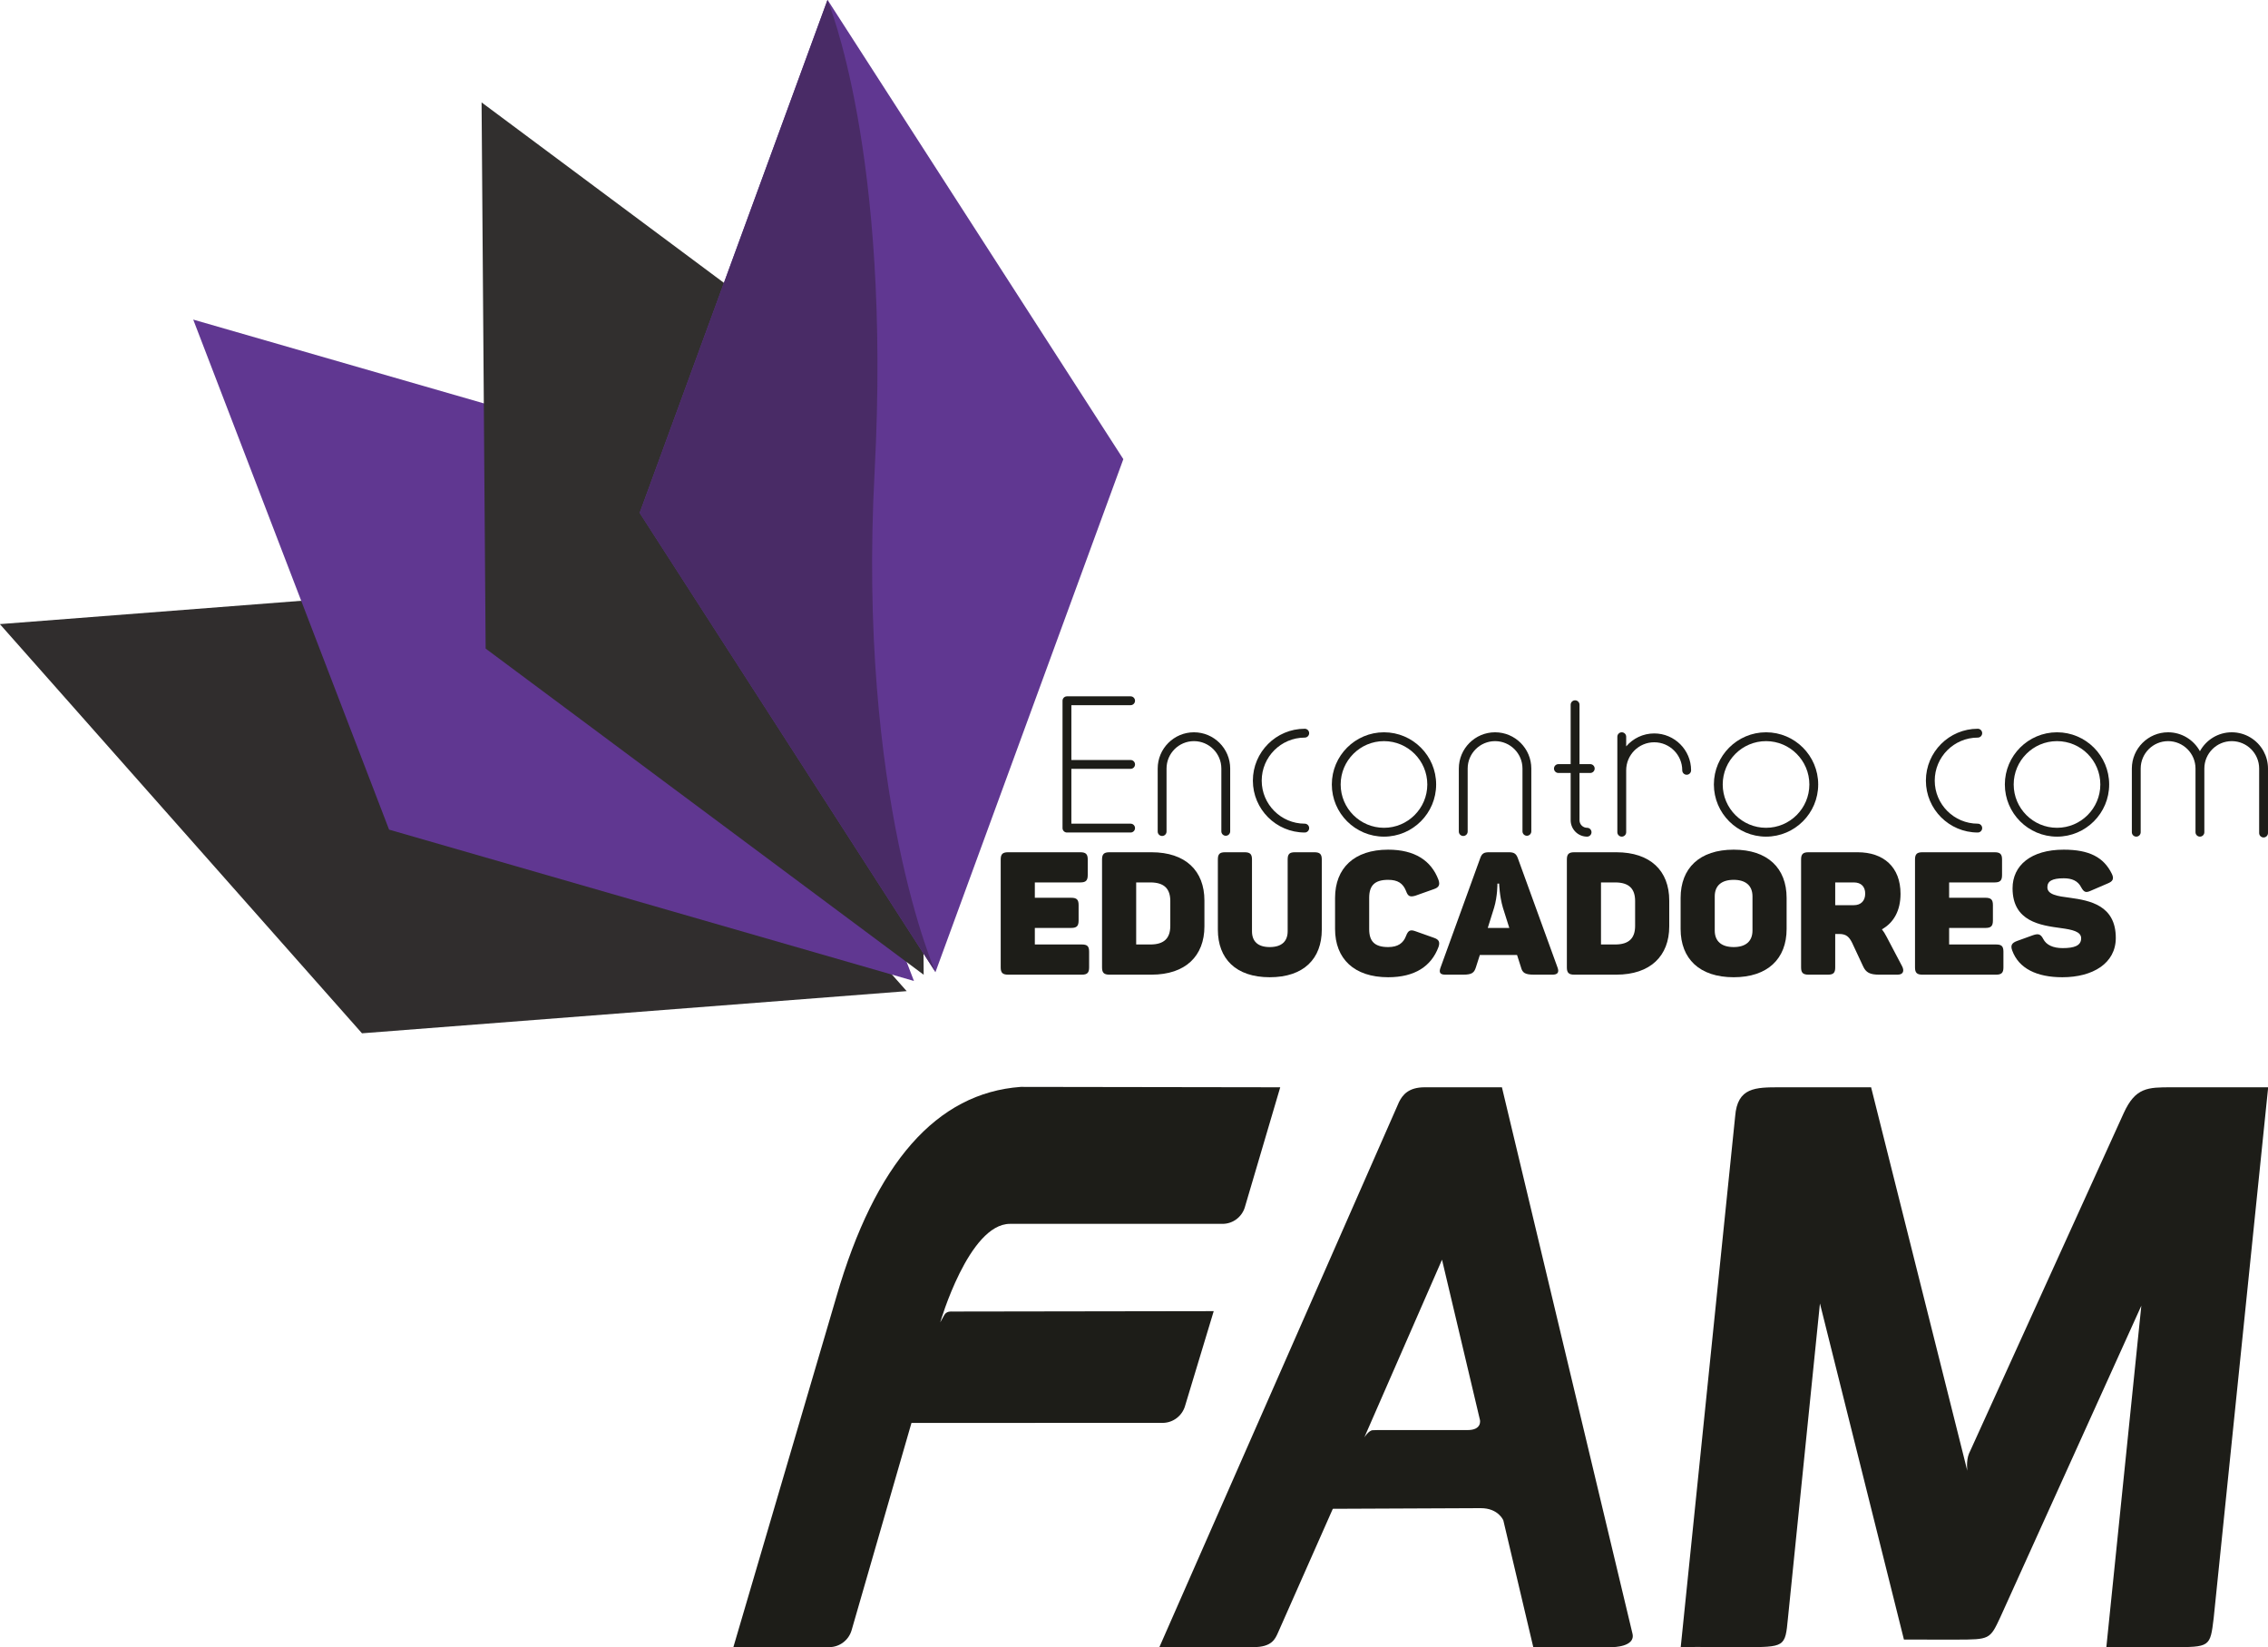 <?xml version="1.0" encoding="UTF-8" standalone="no"?>
<!DOCTYPE svg PUBLIC "-//W3C//DTD SVG 1.1//EN" "http://www.w3.org/Graphics/SVG/1.1/DTD/svg11.dtd">
<svg width="100%" height="100%" viewBox="0 0 20365 14786" version="1.1" xmlns="http://www.w3.org/2000/svg" xmlns:xlink="http://www.w3.org/1999/xlink" xml:space="preserve" xmlns:serif="http://www.serif.com/" style="fill-rule:evenodd;clip-rule:evenodd;stroke-linejoin:round;stroke-miterlimit:2;">
    <g id="Camada-1" serif:id="Camada 1" transform="matrix(4.167,0,0,4.167,0,0)">
        <g transform="matrix(0.663,0.749,0.749,-0.663,625.038,746.305)">
            <path d="M33.46,-864.482L1210.37,-864.482L1920.15,74.321L743.239,74.324L33.46,-864.482Z" style="fill:rgb(48,45,45);fill-rule:nonzero;"/>
        </g>
        <g transform="matrix(-0.961,-0.277,-0.277,0.961,745.114,1673.73)">
            <path d="M-588.215,-855.549L588.696,-855.549L-121.078,83.251L-1298,83.249L-588.215,-855.549Z" style="fill:rgb(96,55,145);fill-rule:nonzero;"/>
        </g>
        <g transform="matrix(-0.802,-0.597,-0.597,0.802,997.457,1071.27)">
            <path d="M-701.179,-706.552L475.734,-706.552L-234.035,232.254L-1410.95,232.262L-701.179,-706.552Z" style="fill:rgb(49,47,46);fill-rule:nonzero;"/>
        </g>
        <g transform="matrix(-0.344,0.939,0.939,0.344,2922.92,1297.86)">
            <path d="M-826.864,-1516.62L350.052,-1516.62L1059.83,-577.818L-117.09,-577.818L-826.864,-1516.62Z" style="fill:rgb(96,55,145);fill-rule:nonzero;"/>
        </g>
        <g transform="matrix(1,0,0,1,2015.97,-0.001)">
            <path d="M0,2094.44L-25.58,2054.75L-637.57,1105.18L-232.96,0C-232.96,0 -94.66,326.03 -131.35,1016.7C-168.52,1716.4 0,2094.44 0,2094.44" style="fill:rgb(73,43,102);fill-rule:nonzero;"/>
        </g>
        <g transform="matrix(1,0,0,1,2299.12,1500.1)">
            <path d="M0,293.37C-5.26,293.37 -9.53,289.11 -9.53,283.85L-9.53,9.53C-9.53,4.27 -5.26,0 0,0L0.25,0.01L0.51,0L137.16,0C142.42,0 146.68,4.27 146.68,9.53C146.68,14.79 142.42,19.05 137.16,19.05L9.52,19.05L9.52,137.16L137.16,137.16C142.42,137.16 146.68,141.43 146.68,146.69C146.68,151.95 142.42,156.21 137.16,156.21L9.52,156.21L9.52,274.32L137.16,274.32C142.42,274.32 146.68,278.58 146.68,283.85C146.68,289.11 142.42,293.37 137.16,293.37L0,293.37Z" style="fill:rgb(29,29,24);fill-rule:nonzero;"/>
        </g>
        <g transform="matrix(1,0,0,1,2494.67,1587.09)">
            <path d="M0,204.32L0,68.59C0,25.52 35.04,-9.52 78.11,-9.52C121.17,-9.52 156.21,25.52 156.21,68.59L156.21,203.84C156.21,209.1 151.95,213.37 146.69,213.37C141.43,213.37 137.16,209.1 137.16,203.84L137.16,68.59C137.16,36.02 110.67,9.53 78.11,9.53C45.54,9.53 19.05,36.02 19.05,68.59L19.05,204.32C19.05,209.58 14.79,213.84 9.53,213.84C4.27,213.84 0,209.58 0,204.32" style="fill:rgb(29,29,24);fill-rule:nonzero;"/>
        </g>
        <g transform="matrix(1,0,0,1,2699.75,1681.71)">
            <path d="M0,0C0,-61.62 50.14,-111.76 111.76,-111.76C117.02,-111.76 121.29,-107.5 121.29,-102.23C121.29,-96.97 117.02,-92.71 111.76,-92.71C60.64,-92.71 19.05,-51.12 19.05,0C19.05,51.12 60.64,92.71 111.76,92.71C117.02,92.71 121.29,96.97 121.29,102.24C121.29,107.5 117.02,111.76 111.76,111.76C50.14,111.76 0,61.62 0,0" style="fill:rgb(29,29,24);fill-rule:nonzero;"/>
        </g>
        <g transform="matrix(1,0,0,1,2888.94,1689.96)">
            <path d="M0,0.01C0,51.48 41.88,93.35 93.35,93.35C144.82,93.35 186.69,51.48 186.69,0.01C186.69,-51.46 144.82,-93.34 93.35,-93.34C41.88,-93.34 0,-51.46 0,0.01M-19.05,0.01C-19.05,-61.97 31.37,-112.39 93.35,-112.39C155.32,-112.39 205.74,-61.97 205.74,0.01C205.74,61.98 155.32,112.4 93.35,112.4C31.37,112.4 -19.05,61.98 -19.05,0.01" style="fill:rgb(29,29,24);fill-rule:nonzero;"/>
        </g>
        <g transform="matrix(1,0,0,1,3143.56,1587.09)">
            <path d="M0,204.32L0,68.59C0,25.52 35.03,-9.52 78.1,-9.52C121.17,-9.52 156.2,25.52 156.2,68.59L156.2,203.84C156.2,209.1 151.94,213.37 146.68,213.37C141.42,213.37 137.16,209.1 137.16,203.84L137.16,68.59C137.16,36.02 110.66,9.53 78.1,9.53C45.54,9.53 19.05,36.02 19.05,68.59L19.05,204.32C19.05,209.58 14.78,213.84 9.52,213.84C4.26,213.84 0,209.58 0,204.32" style="fill:rgb(29,29,24);fill-rule:nonzero;"/>
        </g>
        <g transform="matrix(1,0,0,1,3384.55,1544.05)">
            <path d="M0,222.93L0,121.15L-26.39,121.15C-31.65,121.15 -35.91,116.89 -35.91,111.63C-35.91,106.37 -31.65,102.1 -26.39,102.1L0,102.1L0,-25.86C0,-31.12 4.27,-35.38 9.53,-35.38C14.79,-35.38 19.05,-31.12 19.05,-25.86L19.05,102.1L42.19,102.1C47.45,102.1 51.72,106.37 51.72,111.63C51.72,116.89 47.45,121.15 42.19,121.15L19.05,121.15L19.05,222.93C19.05,231.93 26.38,239.26 35.39,239.26C40.65,239.26 44.91,243.52 44.91,248.78C44.91,254.05 40.65,258.31 35.39,258.31C15.88,258.31 0,242.44 0,222.93" style="fill:rgb(29,29,24);fill-rule:nonzero;"/>
        </g>
        <g transform="matrix(1,0,0,1,3625.01,1720.44)">
            <path d="M0,-60.95C0,-94.27 -27.1,-121.36 -60.41,-121.36C-93.72,-121.36 -120.82,-94.27 -120.82,-60.95L-120.82,72.39C-120.82,77.66 -125.08,81.92 -130.34,81.92C-135.6,81.92 -139.87,77.66 -139.87,72.39L-139.87,-133.34C-139.87,-138.61 -135.6,-142.87 -130.34,-142.87C-125.08,-142.87 -120.82,-138.61 -120.82,-133.34L-120.82,-112.52C-106.23,-129.58 -84.56,-140.41 -60.41,-140.41C-16.59,-140.41 19.05,-104.77 19.05,-60.95C19.05,-55.69 14.79,-51.43 9.53,-51.43C4.27,-51.43 0,-55.69 0,-60.95" style="fill:rgb(29,29,24);fill-rule:nonzero;"/>
        </g>
        <g transform="matrix(1,0,0,1,3712.21,1689.96)">
            <path d="M0,0.01C0,51.48 41.87,93.35 93.35,93.35C144.82,93.35 186.69,51.48 186.69,0.01C186.69,-51.46 144.82,-93.34 93.35,-93.34C41.87,-93.34 0,-51.46 0,0.01M-19.05,0.01C-19.05,-61.97 31.37,-112.39 93.35,-112.39C155.32,-112.39 205.74,-61.97 205.74,0.01C205.74,61.98 155.32,112.4 93.35,112.4C31.37,112.4 -19.05,61.98 -19.05,0.01" style="fill:rgb(29,29,24);fill-rule:nonzero;"/>
        </g>
        <g transform="matrix(1,0,0,1,4150.02,1681.71)">
            <path d="M0,0C0,-61.62 50.14,-111.76 111.76,-111.76C117.03,-111.76 121.29,-107.5 121.29,-102.23C121.29,-96.97 117.03,-92.71 111.76,-92.71C60.64,-92.71 19.05,-51.12 19.05,0C19.05,51.12 60.64,92.71 111.76,92.71C117.03,92.71 121.29,96.97 121.29,102.24C121.29,107.5 117.03,111.76 111.76,111.76C50.14,111.76 0,61.62 0,0" style="fill:rgb(29,29,24);fill-rule:nonzero;"/>
        </g>
        <g transform="matrix(1,0,0,1,4339.21,1689.96)">
            <path d="M0,0.01C0,51.48 41.88,93.35 93.35,93.35C144.82,93.35 186.69,51.48 186.69,0.01C186.69,-51.46 144.82,-93.34 93.35,-93.34C41.88,-93.34 0,-51.46 0,0.01M-19.05,0.01C-19.05,-61.97 31.37,-112.39 93.35,-112.39C155.32,-112.39 205.74,-61.97 205.74,0.01C205.74,61.98 155.32,112.4 93.35,112.4C31.37,112.4 -19.05,61.98 -19.05,0.01" style="fill:rgb(29,29,24);fill-rule:nonzero;"/>
        </g>
        <g transform="matrix(1,0,0,1,4868.14,1587.1)">
            <path d="M0,207.5L0,68.58C0,36.01 -26.49,9.52 -59.05,9.52C-91.61,9.52 -118.1,36.01 -118.1,68.58L-118.1,205.74C-118.1,211 -122.37,215.26 -127.63,215.26C-132.89,215.26 -137.15,211 -137.15,205.74L-137.15,68.58C-137.15,36.01 -163.65,9.52 -196.21,9.52C-228.77,9.52 -255.26,36.01 -255.26,68.58L-255.26,205.74C-255.26,211 -259.53,215.26 -264.79,215.26C-270.05,215.26 -274.31,211 -274.31,205.74L-274.31,68.58C-274.31,25.51 -239.28,-9.53 -196.21,-9.53C-166.66,-9.53 -140.9,6.96 -127.63,31.22C-114.36,6.96 -88.6,-9.53 -59.05,-9.53C-29.5,-9.53 -3.74,6.96 9.53,31.22C15.6,42.33 19.05,55.06 19.05,68.58L19.05,207.5C19.05,212.76 14.79,217.03 9.53,217.03C4.27,217.03 0,212.76 0,207.5" style="fill:rgb(29,29,24);fill-rule:nonzero;"/>
        </g>
        <g transform="matrix(1,0,0,1,2343.93,2084.09)">
            <path d="M0,-232.49L0,-199.06C0,-187.18 -4.09,-183.09 -15.97,-183.09L-114.02,-183.09L-114.02,-150.04L-35.66,-150.04C-23.77,-150.04 -19.69,-145.96 -19.69,-134.44L-19.69,-101.02C-19.69,-89.13 -23.77,-85.05 -35.66,-85.05L-114.02,-85.05L-114.02,-49.4L-12.63,-49.4C-1.12,-49.4 2.97,-45.68 2.97,-33.8L2.97,0.001C2.97,11.511 -1.12,15.6 -12.63,15.6L-171.58,15.6C-183.47,15.6 -187.55,11.511 -187.55,0.001L-187.55,-232.49C-187.55,-244 -183.47,-248.09 -171.58,-248.09L-15.97,-248.09C-4.09,-248.09 0,-244 0,-232.49" style="fill:rgb(29,29,24);fill-rule:nonzero;"/>
        </g>
        <g transform="matrix(1,0,0,1,2478.74,2034.69)">
            <path d="M0,-133.69L-30.45,-133.69L-30.45,0L0,0C30.08,0 43.08,-13.74 43.08,-40.11L43.08,-93.59C43.08,-119.95 30.08,-133.69 0,-133.69M116.61,-94.7L116.61,-38.99C116.61,24.891 75.76,65 2.6,65L-88.02,65C-99.9,65 -103.99,60.911 -103.99,49.401L-103.99,-183.09C-103.99,-194.6 -99.9,-198.69 -88.02,-198.69L2.6,-198.69C75.76,-198.69 116.61,-158.95 116.61,-94.7" style="fill:rgb(29,29,24);fill-rule:nonzero;"/>
        </g>
        <g transform="matrix(1,0,0,1,2736.11,1901)">
            <path d="M0,139.26C25.62,139.26 38.62,127.01 38.62,105.1L38.62,-49.4C38.62,-60.91 42.34,-65 54.22,-65L96.19,-65C108.07,-65 112.15,-60.91 112.15,-49.4L112.15,101.75C112.15,164.15 73.53,204.26 0,204.26C-73.17,204.26 -111.79,164.15 -111.79,101.75L-111.79,-49.4C-111.79,-60.91 -108.08,-65 -96.19,-65L-54.22,-65C-42.34,-65 -38.26,-60.91 -38.26,-49.4L-38.26,105.1C-38.26,127.01 -25.63,139.26 0,139.26" style="fill:rgb(29,29,24);fill-rule:nonzero;"/>
        </g>
        <g transform="matrix(1,0,0,1,2991.25,2105.26)">
            <path d="M0,-274.83C57.19,-274.83 92.84,-251.43 108.44,-209.84C112.15,-199.07 109.55,-193.49 98.41,-189.78L58.68,-175.67C47.16,-172.33 42.71,-174.18 38.62,-185.7C31.94,-202.41 20.79,-209.84 0,-209.84C-29.34,-209.84 -40.86,-197.21 -40.86,-171.21L-40.86,-103.62C-40.86,-77.62 -29.34,-65 0,-65C20.79,-65 32.68,-73.17 38.62,-89.14C43.08,-100.65 47.53,-103.25 58.68,-99.16L98.41,-85.05C109.55,-81.34 112.15,-75.77 108.44,-65C92.84,-23.399 57.19,0 0,0C-73.17,0 -114.39,-39.74 -114.39,-103.99L-114.39,-170.84C-114.39,-235.09 -73.17,-274.83 0,-274.83" style="fill:rgb(29,29,24);fill-rule:nonzero;"/>
        </g>
        <g transform="matrix(1,0,0,1,3230.42,2032.1)">
            <path d="M0,-128.51L-3.71,-128.51C-3.71,-128.51 -3.34,-101.77 -10.77,-76.88L-24.51,-33.06L21.91,-33.06L8.17,-76.51C0.74,-101.77 0,-128.51 0,-128.51M115.13,67.59L75.02,67.59C55.71,67.59 50.14,63.501 47.17,51.991L38.62,25.251L-41.59,25.251L-50.14,51.991C-53.85,63.501 -58.68,67.59 -77.25,67.59L-116.24,67.59C-127.76,67.59 -129.98,62.39 -126.27,52.36L-40.85,-183.1C-37.14,-193.87 -32.31,-196.1 -21.54,-196.1L20.8,-196.1C31.57,-196.1 36.4,-193.5 40.11,-183.84L125.9,52.36C129.61,62.39 126.27,67.59 115.13,67.59" style="fill:rgb(29,29,24);fill-rule:nonzero;"/>
        </g>
        <g transform="matrix(1,0,0,1,3480.36,2034.69)">
            <path d="M0,-133.69L-30.45,-133.69L-30.45,0L0,0C30.08,0 43.08,-13.74 43.08,-40.11L43.08,-93.59C43.08,-119.95 30.08,-133.69 0,-133.69M116.61,-94.7L116.61,-38.99C116.61,24.891 75.76,65 2.6,65L-88.02,65C-99.9,65 -103.99,60.911 -103.99,49.401L-103.99,-183.09C-103.99,-194.6 -99.9,-198.69 -88.02,-198.69L2.6,-198.69C75.76,-198.69 116.61,-158.95 116.61,-94.7" style="fill:rgb(29,29,24);fill-rule:nonzero;"/>
        </g>
        <g transform="matrix(1,0,0,1,3735.87,2040.27)">
            <path d="M0,-144.85C-26,-144.85 -40.85,-132.59 -40.85,-109.19L-40.85,-35.66C-40.85,-12.26 -26,-0.01 0,-0.01C25.63,-0.01 40.48,-12.26 40.48,-35.66L40.48,-109.19C40.48,-132.59 25.63,-144.85 0,-144.85M0,-209.84C73.16,-209.84 114.02,-170.1 114.02,-105.85L114.02,-39C114.02,25.25 73.16,64.99 0,64.99C-73.53,64.99 -114.39,25.25 -114.39,-39L-114.39,-105.85C-114.39,-170.1 -73.53,-209.84 0,-209.84" style="fill:rgb(29,29,24);fill-rule:nonzero;"/>
        </g>
        <g transform="matrix(1,0,0,1,3994.73,2034.69)">
            <path d="M0,-133.69L-40.11,-133.69L-40.11,-84.67L0,-84.67C15.59,-84.67 24.51,-94.33 24.51,-109.56C24.51,-124.41 15.96,-133.69 0,-133.69M100.64,-109.18C100.64,-72.79 85.78,-46.79 60.53,-32.68C64.24,-27.85 67.59,-22.65 70.56,-16.71L103.98,46.8C109.18,56.82 106.58,65 94.33,65L54.22,65C34.53,65 25.99,60.171 20.05,47.171L-3.72,-3.71C-10.03,-16.34 -16.34,-22.65 -31.57,-22.65L-40.11,-22.65L-40.11,49.401C-40.11,60.911 -43.83,65 -55.71,65L-97.68,65C-109.56,65 -113.65,60.911 -113.65,49.401L-113.65,-183.09C-113.65,-194.6 -109.56,-198.69 -97.68,-198.69L8.17,-198.69C64.24,-198.69 100.64,-166.75 100.64,-109.18" style="fill:rgb(29,29,24);fill-rule:nonzero;"/>
        </g>
        <g transform="matrix(1,0,0,1,4314.12,2084.09)">
            <path d="M0,-232.49L0,-199.06C0,-187.18 -4.09,-183.09 -15.97,-183.09L-114.02,-183.09L-114.02,-150.04L-35.66,-150.04C-23.77,-150.04 -19.69,-145.96 -19.69,-134.44L-19.69,-101.02C-19.69,-89.13 -23.77,-85.05 -35.66,-85.05L-114.02,-85.05L-114.02,-49.4L-12.63,-49.4C-1.12,-49.4 2.97,-45.68 2.97,-33.8L2.97,0.001C2.97,11.511 -1.12,15.6 -12.63,15.6L-171.58,15.6C-183.47,15.6 -187.55,11.511 -187.55,0.001L-187.55,-232.49C-187.55,-244 -183.47,-248.09 -171.58,-248.09L-15.97,-248.09C-4.09,-248.09 0,-244 0,-232.49" style="fill:rgb(29,29,24);fill-rule:nonzero;"/>
        </g>
        <g transform="matrix(1,0,0,1,4447.07,2105.26)">
            <path d="M0,-274.83C54.97,-274.83 86.16,-258.49 103.62,-222.83C108.82,-212.06 105.85,-206.49 94.71,-202.04L57.57,-186.07C47.54,-181.61 43.46,-183.1 37.51,-193.87C30.46,-207.98 17.09,-213.18 0,-213.18C-25.25,-213.18 -35.28,-206.86 -35.28,-193.87C-35.28,-177.9 -13.37,-174.55 13.37,-171.21C56.45,-165.27 112.16,-154.87 112.16,-84.68C112.16,-30.09 62.77,0 -2.97,0C-58.3,0 -96.93,-18.939 -111.04,-57.57C-115.13,-68.71 -111.78,-73.91 -101.01,-77.99L-66.1,-90.62C-54.96,-94.34 -49.76,-93.22 -44.19,-82.45C-37.51,-69.45 -23.02,-62.77 -2.22,-62.77C22.66,-62.77 37.51,-67.97 37.51,-83.94C37.51,-98.42 18.57,-102.51 -5.94,-105.85C-49.39,-111.79 -110.3,-119.59 -110.3,-191.64C-110.3,-240.66 -70.93,-274.83 0,-274.83" style="fill:rgb(29,29,24);fill-rule:nonzero;"/>
        </g>
        <g transform="matrix(1,0,0,1,1835.14,2378.14)">
            <path d="M0,1133.63L128.962,687.202L670.591,687.164C692.87,686.881 711.884,671.96 718.185,651.644L780.245,446.446L215.526,447.295C215.526,447.295 204.604,445.955 199.775,454.652C198.266,457.424 190.872,470.667 190.872,470.667C190.872,470.667 252.517,258.395 341.252,258.395L799.241,258.395C821.595,258.395 840.496,243.718 847.023,223.572L923.571,-35.803L364.435,-36.652C183.119,-23.485 50.753,127.066 -32.691,414.943L-254.829,1170.28L-48.404,1170.28C-25.428,1170.28 -5.961,1154.72 0,1133.63" style="fill:rgb(29,29,24);fill-rule:nonzero;"/>
        </g>
        <g transform="matrix(1,0,0,1,3162.57,2809.98)">
            <path d="M0,270.788L-193.7,270.788C-193.7,270.788 -202.198,271.127 -204.415,271.127C-213.017,271.127 -222.675,286.671 -222.675,286.671L-55.242,-96.204L26.542,249.151C26.73,250.057 30.776,270.788 0,270.788M355.164,709.253L73.861,-467.647C64.74,-467.552 -74.832,-467.647 -92.582,-467.647C-127.82,-467.647 -140.364,-450.934 -147.947,-435.767L-664.291,738.435L-461.866,738.435C-421.724,738.435 -414.81,720.835 -408.651,707.216L-290.537,440.409L28.323,439.032C66.362,439.032 76.907,465.384 76.907,465.384L141.411,738.435L311.703,738.435C311.703,738.435 362.191,738.435 355.164,709.253" style="fill:rgb(29,29,24);fill-rule:nonzero;"/>
        </g>
        <g transform="matrix(1,0,0,1,4679.21,3548.42)">
            <path d="M0,-1206.08C-50.856,-1206.08 -77.755,-1206.08 -103.108,-1150.06L-430.769,-429.128C-430.769,-429.128 -435.107,-420.017 -436.314,-417.074C-442.756,-401.417 -439.936,-379.894 -439.936,-379.894L-647.248,-1206.08L-843.58,-1206.08C-896.624,-1206.08 -935.352,-1206.08 -940.199,-1143.57L-1057.5,0C-1032.18,-0.886 -923.958,0 -923.958,0C-832.459,0 -832.459,0 -826.527,-61.684L-757.505,-740.452L-576.518,-16.373C-501.752,-16.223 -569.718,-16.223 -501.752,-16.223L-464.402,-16.223C-391.269,-16.373 -391.269,-16.373 -368.594,-64.947L-64.947,-735.586L-140.335,0L0,0C83.378,0 83.378,0 90.942,-62.514L208.368,-1206.08L0,-1206.08Z" style="fill:rgb(29,29,24);fill-rule:nonzero;"/>
        </g>
    </g>
</svg>
